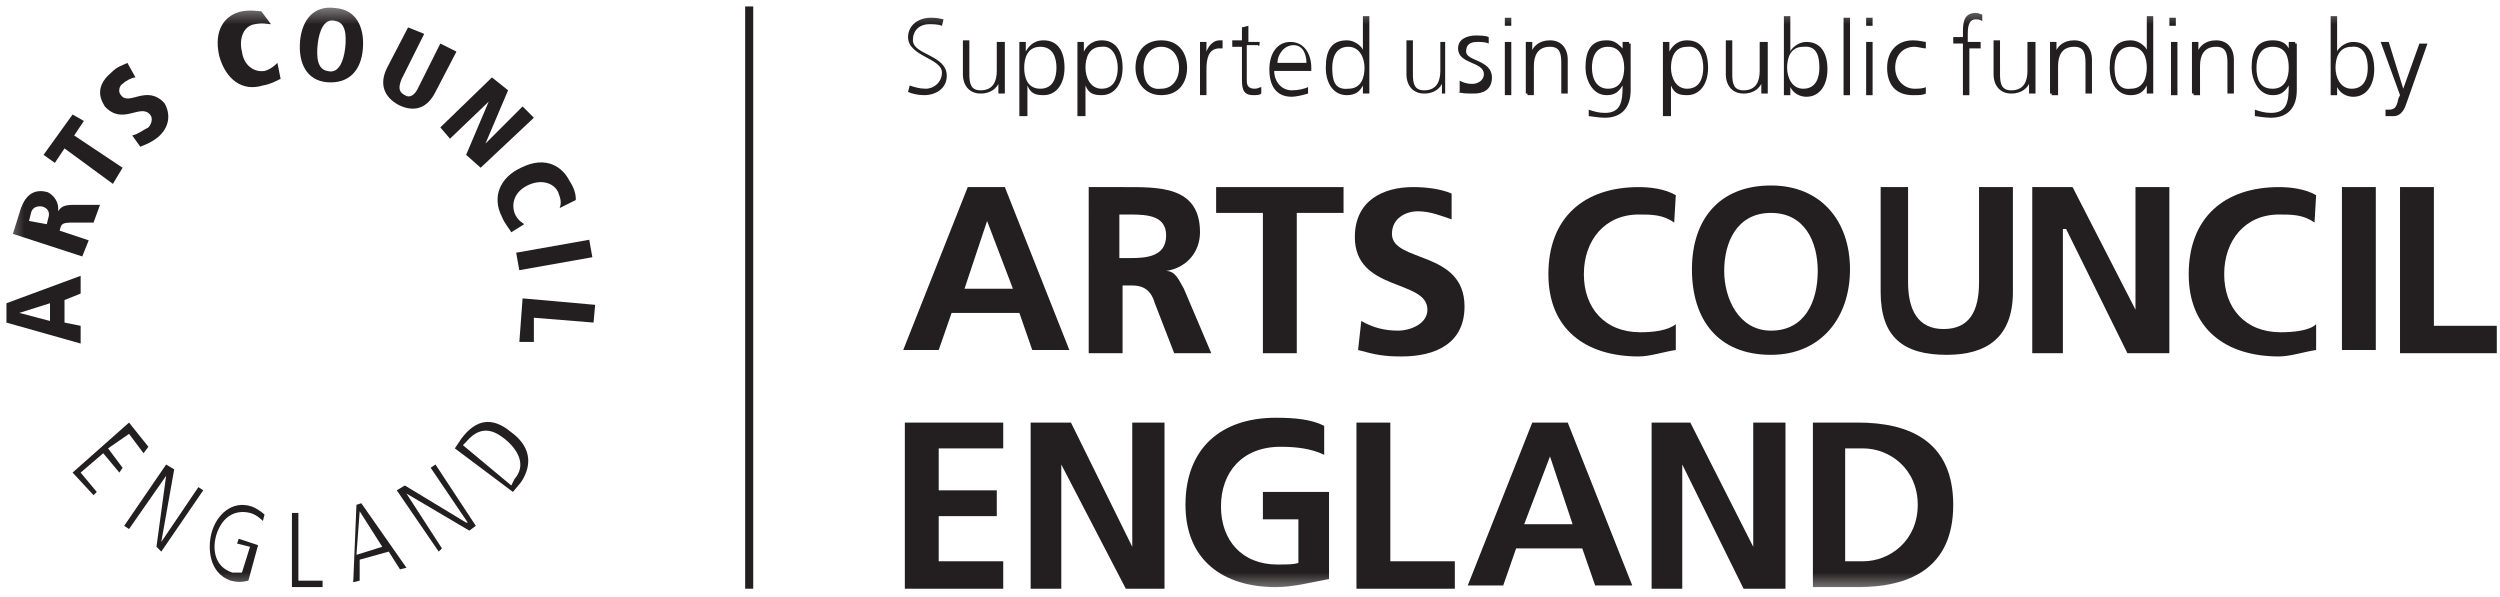 <svg width="155" height="37" fill="none" xmlns="http://www.w3.org/2000/svg"><path d="M60 11.6h2.3l4 10.1H64l-.8-2.3H59l-.8 2.3H56l4-10.1zm1.2 2.1l-1.4 4.2h3l-1.6-4.2z" fill="#231F20"/><mask id="a" style="mask-type:luminance" maskUnits="userSpaceOnUse" x="0" y="0" width="155" height="37"><path d="M154.9.4H.4v36.2h154.5V.4z" fill="#fff"/></mask><g mask="url(#a)"><path d="M67.4 11.6h2.2c2.2 0 4.8-.1 4.8 2.8 0 1.2-.8 2.2-2.1 2.4.6 0 .8.6 1.1 1.1l1.7 4h-2.3l-1.2-3.1c-.2-.7-.6-1.1-1.4-1.1h-.6v4.2h-2.1V11.6h-.1zm2 4.4h.7c1 0 2.2-.1 2.2-1.4 0-1.2-1.1-1.3-2.2-1.3h-.7V16z" fill="#231F20"/></g><path d="M78.3 13.2h-2.9v-1.6h7.9v1.6h-2.9v8.7h-2.1v-8.7z" fill="#231F20"/><mask id="b" style="mask-type:luminance" maskUnits="userSpaceOnUse" x="0" y="0" width="155" height="37"><path d="M154.9.4H.4v36.2h154.5V.4z" fill="#fff"/></mask><g mask="url(#b)"><path d="M90 13.6c-.6-.2-1.3-.5-2.1-.5-.7 0-1.6.4-1.6 1.4 0 1.8 4.5 1 4.5 4.5 0 2.3-1.8 3.1-3.9 3.1-1.1 0-1.6-.1-2.7-.4l.2-1.8c.7.4 1.4.6 2.3.6.7 0 1.8-.4 1.8-1.3 0-1.9-4.5-1.1-4.5-4.5 0-2.3 1.8-3.1 3.6-3.1.8 0 1.7.1 2.4.4v1.6z" fill="#231F20"/></g><mask id="c" style="mask-type:luminance" maskUnits="userSpaceOnUse" x="0" y="0" width="155" height="37"><path d="M154.9.4H.4v36.2h154.5V.4z" fill="#fff"/></mask><g mask="url(#c)"><path d="M103.9 21.7c-.7.1-1.6.4-2.3.4-3.3 0-5.6-1.7-5.6-5.1 0-3.5 2.2-5.4 5.6-5.4.7 0 1.6.1 2.3.5l-.1 1.7c-.7-.5-1.4-.5-2.2-.5-2.1 0-3.4 1.6-3.4 3.7s1.3 3.6 3.5 3.6c.8 0 1.7-.1 2.2-.5v1.6z" fill="#231F20"/></g><mask id="d" style="mask-type:luminance" maskUnits="userSpaceOnUse" x="0" y="0" width="155" height="37"><path d="M154.9.4H.4v36.2h154.5V.4z" fill="#fff"/></mask><g mask="url(#d)"><path d="M109.8 11.5c3.1 0 4.9 2.2 4.9 5.2s-1.8 5.3-4.9 5.3c-3.3 0-4.9-2.2-4.9-5.3 0-3.1 1.7-5.2 4.9-5.2zm0 9c2.1 0 2.9-1.8 2.9-3.7 0-1.8-.8-3.6-2.9-3.6-2.1 0-2.9 1.8-2.9 3.6 0 1.7.9 3.7 2.9 3.7z" fill="#231F20"/></g><mask id="e" style="mask-type:luminance" maskUnits="userSpaceOnUse" x="0" y="0" width="155" height="37"><path d="M154.9.4H.4v36.2h154.5V.4z" fill="#fff"/></mask><g mask="url(#e)"><path d="M116.2 11.6h2.1v5.9c0 1.7.6 2.9 2.2 2.9s2.2-1.1 2.2-2.9v-5.9h2.1v6.5c0 2.8-1.6 3.9-4.1 3.9-2.7 0-4.1-1.1-4.1-3.9v-6.5h-.4z" fill="#231F20"/></g><path d="M126 11.6h2.5l3.9 7.6v-7.6h2.1v10.3h-2.6l-3.8-7.7h-.2v7.7H126V11.6z" fill="#231F20"/><mask id="f" style="mask-type:luminance" maskUnits="userSpaceOnUse" x="0" y="0" width="155" height="37"><path d="M154.9.4H.4v36.2h154.5V.4z" fill="#fff"/></mask><g mask="url(#f)"><path d="M143.6 21.7c-.7.1-1.6.4-2.3.4-3.3 0-5.6-1.7-5.6-5.1 0-3.5 2.2-5.4 5.6-5.4.7 0 1.6.1 2.3.5l-.1 1.7c-.7-.5-1.4-.5-2.2-.5-2.1 0-3.4 1.6-3.4 3.7s1.3 3.6 3.5 3.6c.8 0 1.8-.1 2.2-.5v1.6z" fill="#231F20"/></g><path d="M147.3 11.6h-2.1v10.1h2.1V11.6zM148.801 11.6v10.3h6v-1.7h-3.9v-8.6h-2.1zM56.1 26.2v10.3h6.1v-1.7h-4V32h3.6v-1.6h-3.6v-2.6h4v-1.6h-6.1zM70.2 26.2v7.7l-3.8-7.7h-2.5v10.3h1.9v-7.7l4 7.7h2.4V26.2h-2z" fill="#231F20"/><mask id="g" style="mask-type:luminance" maskUnits="userSpaceOnUse" x="0" y="0" width="155" height="37"><path d="M154.9.4H.4v36.2h154.5V.4z" fill="#fff"/></mask><g mask="url(#g)"><path d="M82.1 28.2c-.8-.4-1.8-.5-2.7-.5-2.4 0-3.7 1.6-3.7 3.7S77 35 79.2 35c.6 0 1 0 1.3-.1v-2.7h-2.2v-1.7h4.1v5.4c-1.1.2-2.2.5-3.3.5-3.3 0-5.6-1.7-5.6-5.1 0-3.5 2.2-5.4 5.6-5.4 1.2 0 2.2.1 3 .5v1.8z" fill="#231F20"/></g><path d="M84.1 26.2v10.3h6.1v-1.7h-4v-8.6h-2.1zM96.1 28.3l1.4 4.2h-3l1.6-4.2zM95 26.2l-4 10.1h2.2L94 34h4.1l.8 2.3h2.3l-4-10.1H95zM108.7 26.2v7.7l-3.9-7.7h-2.4v10.3h1.9v-7.7l3.8 7.7h2.6V26.2h-2z" fill="#231F20"/><mask id="h" style="mask-type:luminance" maskUnits="userSpaceOnUse" x="0" y="0" width="155" height="37"><path d="M154.9.4H.4v36.2h154.5V.4z" fill="#fff"/></mask><g mask="url(#h)"><path d="M112.4 26.2h2.8c3.1 0 5.9 1.1 5.9 5.1 0 4-2.8 5.1-5.9 5.1h-2.8V26.2zm2 8.6h1.1c1.7 0 3.4-1.3 3.4-3.5s-1.7-3.5-3.4-3.5h-1.1v7z" fill="#231F20"/></g><mask id="i" style="mask-type:luminance" maskUnits="userSpaceOnUse" x="0" y="0" width="155" height="37"><path d="M154.9.4H.4v36.2h154.5V.4z" fill="#fff"/></mask><g mask="url(#i)"><path d="M56.3 5.7c.2.1.6.2 1 .2.7 0 1.4-.4 1.4-1.2 0-1.3-2.1-1.3-2.1-2.2 0-.7.5-1 1-1 .2 0 .6 0 .8.1l.1-.4c-.4-.1-.6-.1-.8-.1-.8 0-1.4.5-1.4 1.2 0 1.2 2.1 1.3 2.1 2.2 0 .6-.5 1-1 1-.4 0-.7-.1-1-.2l-.1.4zm5.9-3.1h-.4v1.8c0 .6-.2 1.2-1 1.2-.6 0-.7-.4-.7-1V2.5h-.4v2.1c0 .7.4 1.2 1.1 1.2.7 0 1-.4 1.1-.6v.6h.4V2.6h-.1zm1.1 4.6h.4V5.3c.2.5.5.6 1 .6.8 0 1.3-.7 1.3-1.7s-.4-1.7-1.3-1.7c-.7 0-1 .5-1.1.7v-.6h-.4v4.6h.1zm2.2-3c0 .6-.2 1.3-1 1.3s-1-.7-1-1.3c0-.6.2-1.3 1-1.3s1 .7 1 1.3zm1.4 3h.4V5.3c.2.5.5.6 1 .6.8 0 1.3-.7 1.3-1.7s-.4-1.7-1.3-1.7c-.7 0-1 .5-1.1.7v-.6h-.4v4.6h.1zm2.4-3c0 .6-.2 1.3-1 1.3-.7 0-1-.7-1-1.3 0-.6.2-1.3 1-1.3.7-.1 1 .7 1 1.3zm1.1 0c0 .8.5 1.7 1.6 1.7s1.6-.8 1.6-1.7c0-.9-.5-1.7-1.6-1.7s-1.6.8-1.6 1.7zm.5 0c0-.7.4-1.3 1.1-1.3.7 0 1.1.6 1.1 1.3 0 .7-.4 1.3-1.1 1.3-.8.1-1.1-.5-1.1-1.3zm3.5 1.7h.4V4.3c0-.6.1-1.3.8-1.3h.2v-.5h-.2c-.4 0-.7.4-.8.7v-.6h-.4v3.3zm3.7-3.3h-.7v-1l-.4.1v.8h-.6v.4h.6v1.9c0 .6 0 1.1.7 1.1.2 0 .4 0 .5-.1v-.4c-.1 0-.2.1-.4.1-.4 0-.5-.2-.5-.5V2.8h.7c.1.2.1-.2.1-.2zm3 2.8c-.2.1-.6.2-1 .2-.7 0-1.1-.6-1.1-1.2h2.3v-.2c0-.8-.4-1.6-1.3-1.6-.8 0-1.3.7-1.3 1.7S79.1 6 80.1 6c.2 0 .7-.1 1-.2v-.4zm-1.9-1.5c0-.5.4-1.1 1-1.1s.8.6.8 1.1h-1.8zM84.9 1h-.4v2.1c0-.1-.4-.6-1-.6-1 0-1.3.7-1.3 1.7s.5 1.7 1.3 1.7c.5 0 .8-.2 1-.6v.5h.4V1zm-2.3 3.2c0-.6.2-1.3 1-1.3.7 0 1 .7 1 1.3 0 .6-.2 1.3-1 1.3-.9.1-1-.6-1-1.3zm7.1-1.6h-.4v1.8c0 .6-.2 1.2-1 1.2-.6 0-.7-.4-.7-1V2.5h-.4v2.1c0 .7.4 1.2 1.1 1.2.7 0 1-.4 1.1-.6v.6h.2V2.6h.1zm.7 3.1c.2.1.6.1 1 .1.5 0 1.1-.2 1.1-1 0-1.1-1.6-1-1.6-1.6 0-.4.2-.6.7-.6.2 0 .5 0 .7.1v-.4c-.2-.1-.6-.1-.8-.1-.5 0-1.1.2-1.1.8 0 1 1.6.8 1.6 1.6 0 .4-.4.6-.7.6-.4 0-.6-.1-.8-.2v.7h-.1zm2.9.2h.4V2.6h-.4v3.3zm.4-4.8h-.4v.5h.4v-.5zm1 4.8h.4V4.1c0-.6.2-1.2 1-1.2.6 0 .7.4.7 1v1.9h.4V3.7c0-.7-.4-1.2-1.1-1.2-.7 0-1 .4-1.1.6v-.5h-.4v3.2h.1v.1zm4-1.7c0-.6.2-1.3 1-1.3.701 0 1.001.6 1.001 1.3 0 .6-.2 1.3-1 1.3-.7 0-1-.6-1-1.3zm2.301-1.6h-.4V3c-.4-.4-.6-.5-1-.5-1 0-1.3.7-1.3 1.7 0 .7.4 1.7 1.3 1.7.4 0 .7-.1 1-.6 0 1-.1 1.7-1.1 1.7-.4 0-.7-.1-1-.2v.4c.1 0 .6.1 1 .1 1.1 0 1.6-.7 1.6-1.7V2.7h-.1v-.1zm2.2 4.6h.4V5.3c.2.5.5.6 1 .6.8 0 1.3-.7 1.3-1.7s-.4-1.7-1.3-1.7c-.7 0-1 .5-1.1.7v-.6h-.4v4.6h.1zm2.4-3c0 .6-.2 1.3-1 1.3-.7 0-1-.7-1-1.3 0-.6.2-1.3 1-1.3.8-.1 1 .7 1 1.3zm3.9-1.6h-.4v1.8c0 .6-.2 1.2-1 1.2-.6 0-.7-.4-.7-1V2.5h-.4v2.1c0 .7.4 1.2 1.1 1.2.7 0 1-.4 1.1-.6v.6h.4V2.6h-.1zm1.1 3.3h.4v-.5c.2.4.6.6 1 .6.8 0 1.3-.7 1.3-1.7s-.4-1.7-1.3-1.7c-.6 0-1 .5-1 .6V1h-.4v4.9zm2.2-1.7c0 .6-.2 1.3-1 1.3-.7 0-1-.7-1-1.3 0-.6.2-1.3 1-1.3.9-.1 1 .7 1 1.3zm1.5 1.7h.4V1.1h-.4v4.8zm1.4 0h.4V2.6h-.4v3.3zm.4-4.8h-.4v.5h.4v-.5zm3.3 1.5c-.1 0-.4-.1-.8-.1-1 0-1.6.7-1.6 1.7s.5 1.7 1.6 1.7c.4 0 .6 0 .8-.1v-.4c-.2.1-.5.1-.7.1-.7 0-1.2-.6-1.2-1.3 0-.8.5-1.3 1.2-1.3.2 0 .5.1.7.1v-.4zm2.3 3.3h.4V3h.7v-.4h-.8v-.4c0-.4 0-1 .5-1 .1 0 .2 0 .4.1V.9c-.1 0-.2-.1-.4-.1-.8 0-.8.7-.8 1.3v.2h-.6v.4h.6v3.2zm4.4-3.3h-.4v1.8c0 .6-.2 1.2-1 1.2-.6 0-.7-.4-.7-1V2.5h-.4v2.1c0 .7.4 1.2 1.1 1.2.7 0 1-.4 1.1-.6v.6h.4V2.6h-.1zm1.1 3.3h.4V4.1c0-.6.2-1.2 1-1.2.6 0 .7.4.7 1v1.9h.4V3.7c0-.7-.4-1.2-1.1-1.2-.7 0-1 .4-1.1.6v-.5h-.4v3.2h.1v.1zm6.3-4.9h-.4v2.1c0-.1-.4-.6-1-.6-1 0-1.3.7-1.3 1.7s.5 1.7 1.3 1.7c.5 0 .8-.2 1-.6v.5h.4V1zm-2.4 3.2c0-.6.2-1.3 1-1.3s1 .7 1 1.3c0 .6-.2 1.3-1 1.3-.8.1-1-.6-1-1.3zm3.5 1.7h.4V2.6h-.4v3.3zm.3-4.8h-.4v.5h.4v-.5zm1.1 4.8h.4V4.1c0-.6.2-1.2 1-1.2.6 0 .7.4.7 1v1.9h.4V3.7c0-.7-.4-1.2-1.1-1.2-.7 0-1 .4-1.1.6v-.5h-.4v3.2h.1v.1zm3.9-1.7c0-.6.2-1.3 1-1.3s1 .6 1 1.3c0 .6-.2 1.3-1 1.3s-1-.6-1-1.3zm2.4-1.6h-.4V3c-.2-.4-.6-.5-1-.5-1 0-1.3.7-1.3 1.7 0 .7.4 1.7 1.3 1.7.4 0 .7-.1 1-.6 0 1-.1 1.7-1.1 1.7-.4 0-.7-.1-1-.2v.4c.1 0 .6.1 1 .1 1.1 0 1.6-.7 1.6-1.7V2.7h-.1v-.1zm2.2 3.3h.4v-.5c.2.4.6.6 1 .6.8 0 1.3-.7 1.3-1.7s-.4-1.7-1.3-1.7c-.6 0-1 .5-1 .6V1h-.4v4.9zm2.3-1.7c0 .6-.2 1.3-1 1.3-.7 0-1-.7-1-1.3 0-.6.2-1.3 1-1.3.8-.1 1 .7 1 1.3zm1.3-1.6h-.5l1.2 3.3-.1.2c-.1.5-.2.7-.6.7h-.2v.4h.5c.5 0 .7-.5.8-.8l1.3-3.7h-.5l-1 2.8-.9-2.9z" fill="#231F20"/></g><path d="M1.2 19.4l1.9-.6v1.1l-1.9-.5zm-.8-.6V20L5 21.3v-1.1L4 20v-1.4l1-.4v-1.1L.4 18.8z" fill="#231F20"/><mask id="j" style="mask-type:luminance" maskUnits="userSpaceOnUse" x="0" y="0" width="155" height="37"><path d="M154.9.4H.4v36.2h154.5V.4z" fill="#fff"/></mask><g mask="url(#j)"><path d="M1.8 13.7l.1-.4c.1-.6.6-.5.7-.5.4.1.5.4.4.7l-.1.4-1.1-.2zm3.3 2.2l.4-1-1.8-.6c.1-.4.1-.5.8-.5h1.3l.4-1.1H4.6c-.6 0-.8.1-1 .4.1-.8-.6-1.2-.7-1.2-.8-.2-1.3.2-1.6 1l-.5 1.6 4.3 1.4z" fill="#231F20"/></g><path d="M7 11.4l.6-1-3-2 .6-.9-.7-.4-1.8 2.5.7.5.6-.9 3 2.2z" fill="#231F20"/><mask id="k" style="mask-type:luminance" maskUnits="userSpaceOnUse" x="0" y="0" width="155" height="37"><path d="M154.9.4H.4v36.2h154.5V.4z" fill="#fff"/></mask><g mask="url(#k)"><path d="M7.9 3.9c-.4.2-.6.2-1 .6-1.2 1-.5 1.9-.4 2.1 1.1 1.2 2.2-.2 2.8.5.2.2.1.6-.1.8-.4.2-.6.4-1 .5l.5.7c.2-.1.6-.2 1.1-.6.7-.6.8-1.4.4-2.1-1.1-1.2-2.2.2-2.7-.5-.2-.2-.1-.6.1-.7.2-.2.6-.4.8-.4l-.5-.9z" fill="#231F20"/></g><mask id="l" style="mask-type:luminance" maskUnits="userSpaceOnUse" x="0" y="0" width="155" height="37"><path d="M154.9.4H.4v36.2h154.5V.4z" fill="#fff"/></mask><g mask="url(#l)"><path d="M16.2.7c-.2 0-.6-.1-1.2 0-1 .2-1.8 1.1-1.4 2.8.4 1.4 1.4 2.2 2.7 1.8.6-.1 1-.4 1.1-.4l-.2-1c-.1.1-.4.4-.8.5-.7.1-1.3-.4-1.4-1.2-.2-.8.1-1.6.8-1.7.5-.1.8 0 1 0l-.6-.8z" fill="#231F20"/></g><mask id="m" style="mask-type:luminance" maskUnits="userSpaceOnUse" x="0" y="0" width="155" height="37"><path d="M154.9.4H.4v36.2h154.5V.4z" fill="#fff"/></mask><g mask="url(#m)"><path d="M19.7 2.7c.1-.8.4-1.6 1.1-1.4.6.1.7.8.6 1.7-.1.8-.4 1.6-1.1 1.4-.6-.1-.7-.8-.6-1.7zm-1.1-.1c-.1 1.3.4 2.4 1.7 2.5 1.3.1 2.1-.7 2.2-2.1.1-1.3-.4-2.4-1.7-2.5-1.4-.2-2.1.8-2.2 2.1z" fill="#231F20"/></g><mask id="n" style="mask-type:luminance" maskUnits="userSpaceOnUse" x="0" y="0" width="155" height="37"><path d="M154.9.4H.4v36.2h154.5V.4z" fill="#fff"/></mask><g mask="url(#n)"><path d="M24 4.2c-.5 1-.2 1.8.7 2.3 1 .5 1.8.2 2.3-.8l1.3-2.5-1-.5-1.4 2.8c-.2.4-.5.6-.8.4-.4-.2-.4-.5-.2-1l1.4-2.8-1-.4L24 4.2z" fill="#231F20"/></g><path d="M27.3 7.9l.6.7 2.4-2.3-1.4 3.3.9.8 3.3-3.1-.7-.7-2.3 2.3 1.4-3.3-1-.8-3.2 3.1z" fill="#231F20"/><mask id="o" style="mask-type:luminance" maskUnits="userSpaceOnUse" x="0" y="0" width="155" height="37"><path d="M154.9.4H.4v36.2h154.5V.4z" fill="#fff"/></mask><g mask="url(#o)"><path d="M35.7 12.4c0-.2 0-.6-.4-1.2-.4-.8-1.4-1.6-3-.8-1.3.6-1.8 1.8-1.2 3 .2.5.5.8.6 1l.8-.5c-.1-.1-.4-.2-.6-.7-.2-.6 0-1.3.8-1.7.8-.4 1.6-.2 1.9.4.2.5.2.7.1 1l1-.5z" fill="#231F20"/></g><path d="M36.533 14.865l-4.53.803.193 1.083 4.53-.803-.193-1.083zM32.4 18.5l-.2 2.7h.9v-1.5l3.7.3.1-1.1-4.5-.4zM4.5 29.3l1.3 1.4.2-.2-1-1.2 1.4-1.2 1 1.2.2-.3-.9-1.2 1.3-.9.9 1.2.3-.4L8 26.2l-3.5 3.1zM7.7 32.6l.3.2 2.3-3.3-.6 4.4.3.3 2.6-3.8-.3-.2-2.3 3.4.8-4.5-.5-.3-2.6 3.8z" fill="#231F20"/><mask id="p" style="mask-type:luminance" maskUnits="userSpaceOnUse" x="0" y="0" width="155" height="37"><path d="M154.9.4H.4v36.2h154.5V.4z" fill="#fff"/></mask><g mask="url(#p)"><path d="M14.7 33.701l.8.2-.5 1.6h-.6c-1.2-.4-1.2-1.6-1-2.3.4-1.3 1.3-1.6 2.1-1.4.4.1.7.4.8.5l.1-.4c-.1-.1-.5-.4-.8-.5-1.2-.4-2.2.5-2.5 1.7-.2.8-.2 2.4 1.2 2.9.4.1.7.1 1.1 0l.6-2.2-1.2-.4-.1.3z" fill="#231F20"/></g><path d="M18.1 31.8v4.6H20V36h-1.5v-4.2h-.4zM22.3 31.7l1.4 2.2-1.6.5.2-2.7zm-.2-.4l-.2 4.8.4-.1v-1.3l1.8-.5.7 1.1.4-.1-2.8-4-.3.1zM27.2 34.2l.2-.2-2.2-3.4 3.9 2.3.4-.3-2.5-3.8-.3.2 2.3 3.4h-.1l-3.8-2.3-.5.3 2.6 3.8z" fill="#231F20"/><mask id="q" style="mask-type:luminance" maskUnits="userSpaceOnUse" x="0" y="0" width="155" height="37"><path d="M154.9.4H.4v36.2h154.5V.4z" fill="#fff"/></mask><g mask="url(#q)"><path d="M28.7 27.6l.2-.2c1-1.2 1.9-.6 2.5-.1.8.7 1.2 1.6.5 2.4l-.2.4-3-2.5zm3.1 2.9l.5-.6c.8-1.2.5-2.3-.6-3.1-1.2-1-2.2-.8-3.1.4l-.4.6 3.6 2.7z" fill="#231F20"/></g><path d="M46.7.4h-.5v36.1h.5V.4z" fill="#231F20"/></svg>